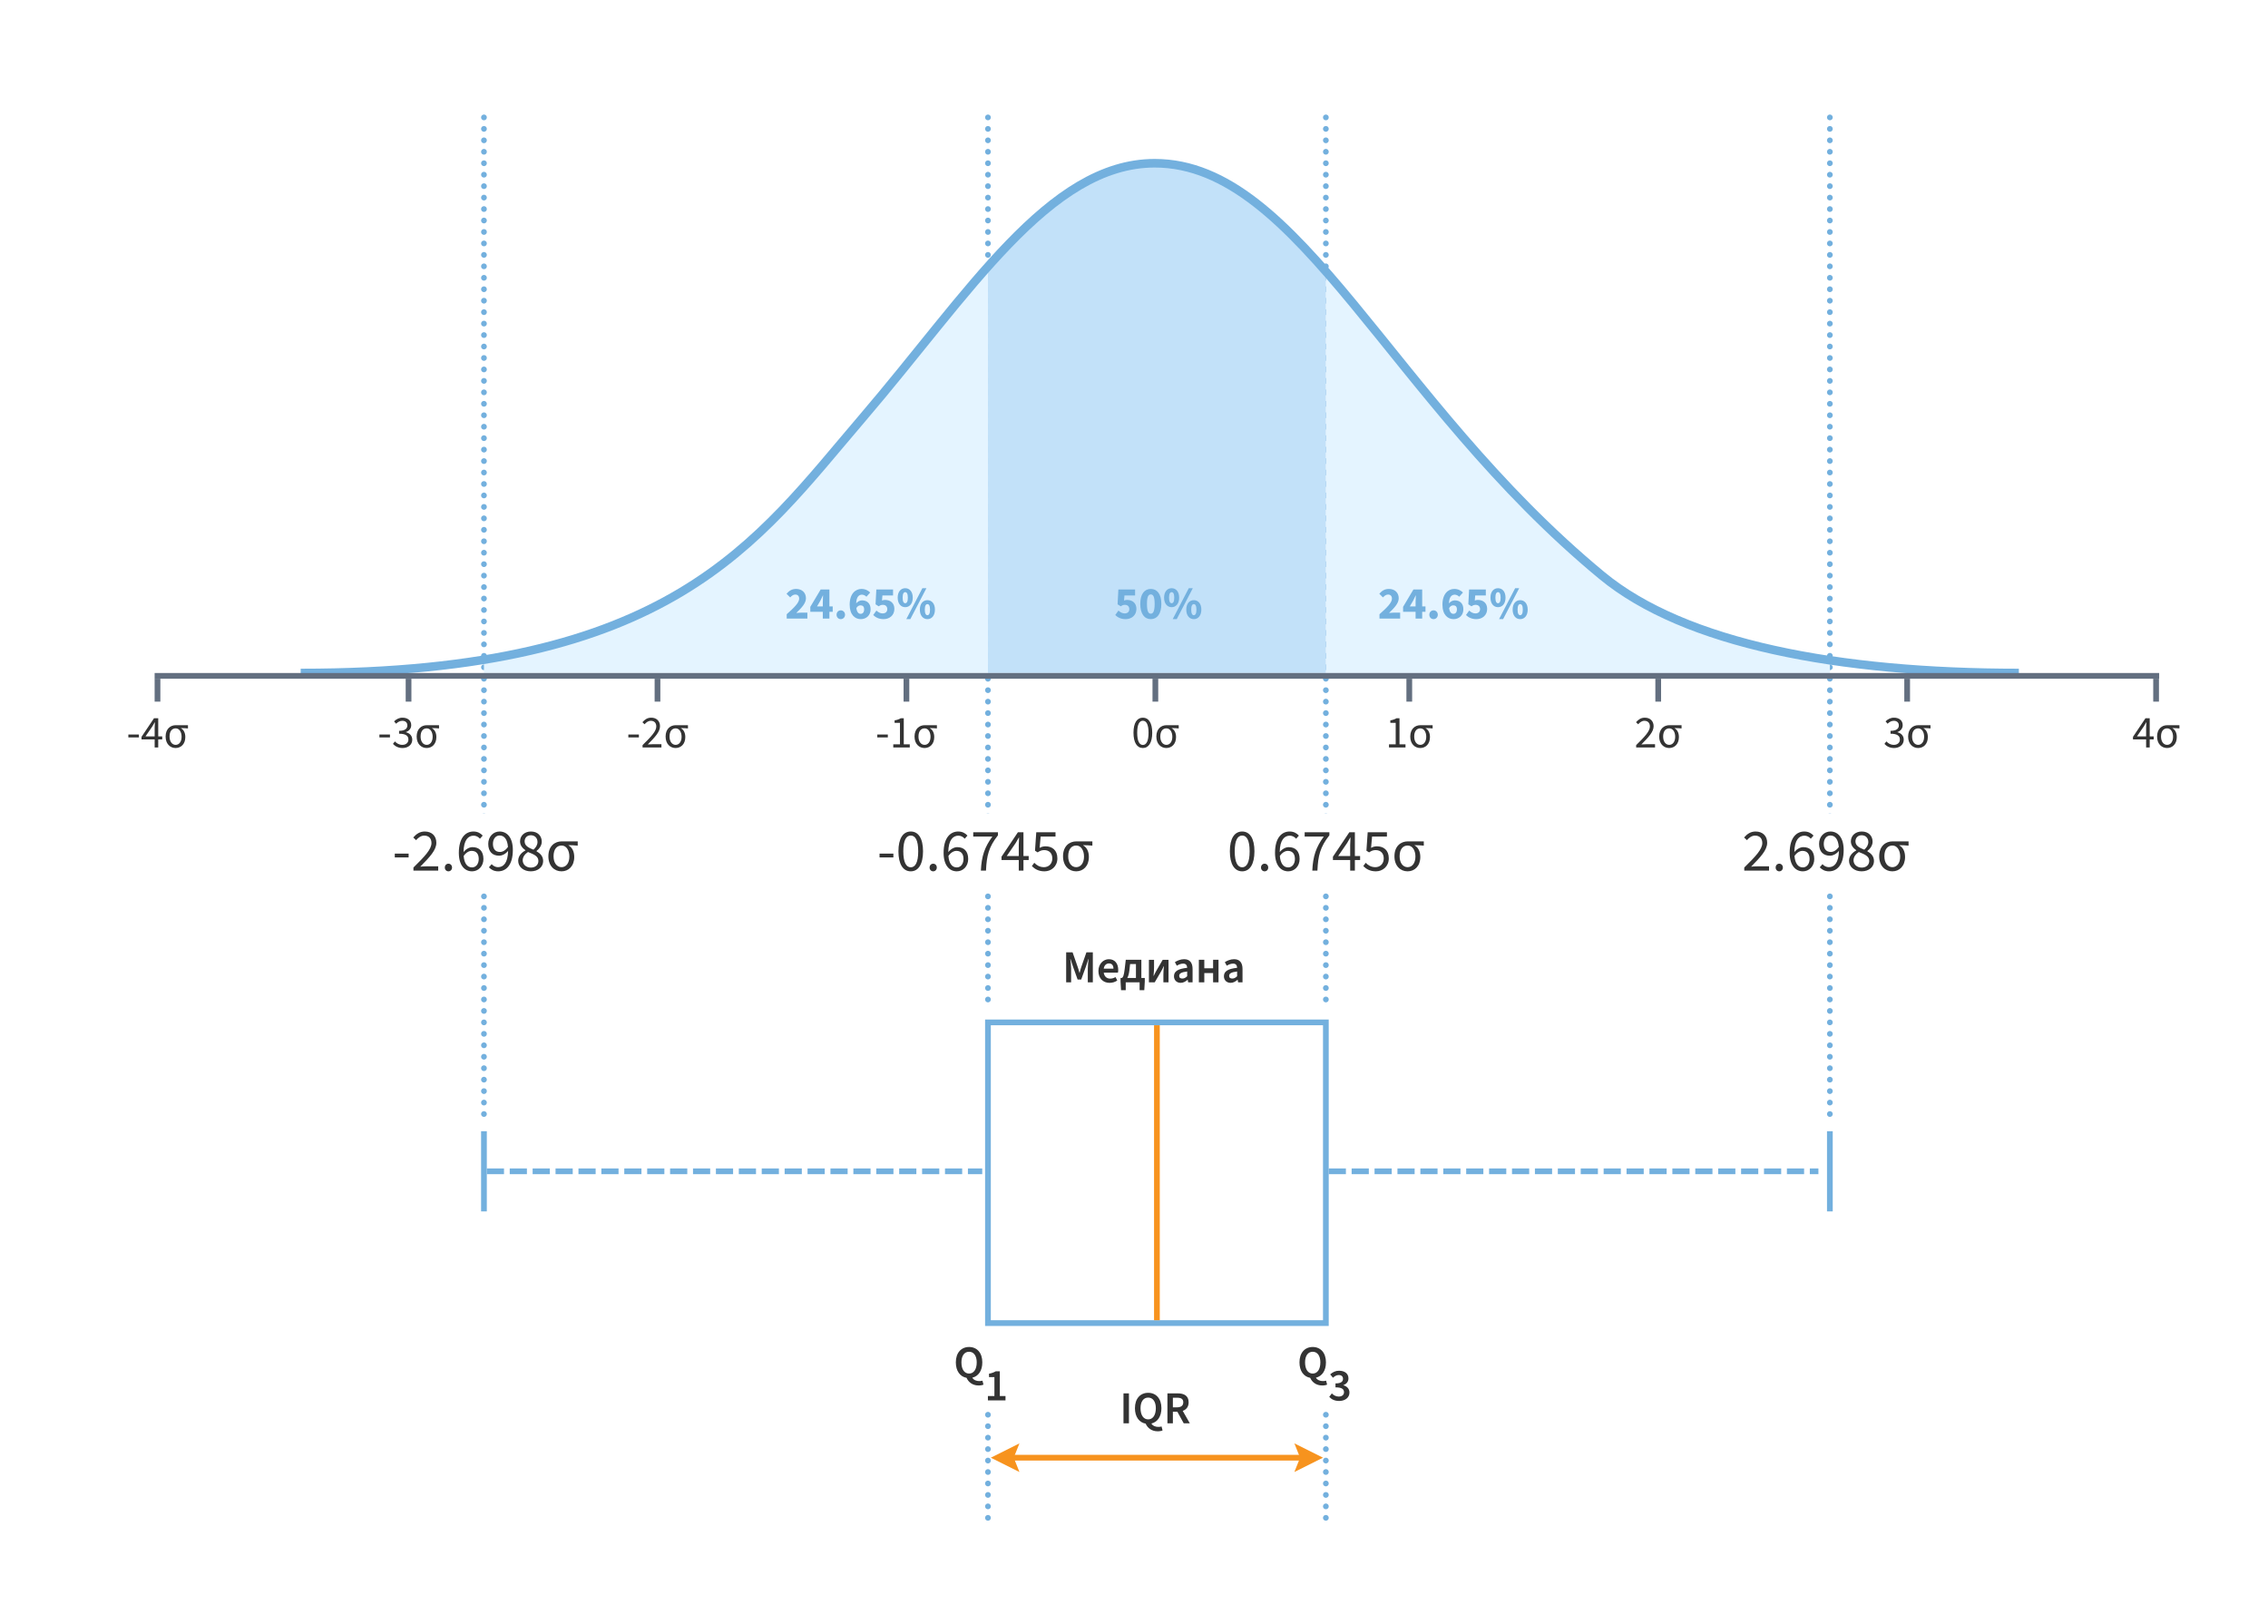 <?xml version="1.0" encoding="UTF-8"?>
<svg xmlns="http://www.w3.org/2000/svg" xmlns:xlink="http://www.w3.org/1999/xlink" width="792px" height="567px" viewBox="0 0 792 567" version="1.1">
    <title>iqr</title>
    <defs>
        <filter color-interpolation-filters="auto" id="filter-1">
            <feColorMatrix in="SourceGraphic" type="matrix" values="0 0 0 0 0.969 0 0 0 0 0.576 0 0 0 0 0.118 0 0 0 1 0"/>
        </filter>
        <filter color-interpolation-filters="auto" id="filter-2">
            <feColorMatrix in="SourceGraphic" type="matrix" values="0 0 0 0 0.969 0 0 0 0 0.576 0 0 0 0 0.118 0 0 0 1 0"/>
        </filter>
    </defs>
    <g id="iqr" stroke="none" stroke-width="1" fill="none" fill-rule="evenodd">
        <rect fill="#FFFFFF" x="0" y="0" width="792" height="567"/>
        <line x1="463" y1="41" x2="463" y2="350" id="Line-52" stroke="#73B0DE" stroke-width="2" stroke-linecap="round" stroke-dasharray="0,4"/>
        <line x1="345" y1="41" x2="345" y2="350" id="Line-52" stroke="#73B0DE" stroke-width="2" stroke-linecap="round" stroke-dasharray="0,4"/>
        <line x1="639" y1="41" x2="639" y2="391" id="Line-52" stroke="#73B0DE" stroke-width="2" stroke-linecap="round" stroke-dasharray="0,4"/>
        <line x1="169" y1="41" x2="169" y2="391" id="Line-52" stroke="#73B0DE" stroke-width="2" stroke-linecap="round" stroke-dasharray="0,4"/>
        <rect id="Rectangle" fill="#FFFFFF" x="134" y="284" width="548" height="27"/>
        <path d="M345,93 L345,235 L169,235 L169,230.38 C246.241,217.733 271.119,181.138 301.28,145.855 C317.065,127.389 331.172,108.563 345,93 Z" id="Combined-Shape" fill="#E4F4FF"/>
        <path d="M463,95 C488.959,124.718 517.301,166.814 559.587,201.856 C577.671,216.842 605.371,226.433 638.999,231.519 L639,236 L463,236 L463,95 Z" id="Combined-Shape" fill="#E4F4FF"/>
        <path d="M403.382,57 C425.204,57 443.424,72.304 462.999,94.615 L462.999,235 L345,235 L345,93.231 C363.802,72.106 382.089,57 403.382,57 Z" id="Combined-Shape" fill="#C2E1F9"/>
        <path d="M105,235 C234.705,235 263.894,189.501 301.141,146 C338.388,102.499 366.29,57 403.244,57 C454.005,57 485.276,139.806 559.449,201.005 C588.384,224.878 641.937,235 705,235" id="Stroke-4" stroke="#73B0DE" stroke-width="3"/>
        <g id="axis/x-scale" transform="translate(37, 237)">
            <g id="0">
                <path d="M11.504,20.496 L11.504,19.472 L7.824,19.472 L7.824,20.496 L11.504,20.496 Z M18.256,24 L18.256,21.184 L19.648,21.184 L19.648,20.128 L18.256,20.128 L18.256,13.792 L16.784,13.792 L12.416,20.304 L12.416,21.184 L17.008,21.184 L17.008,24 L18.256,24 Z M17.008,20.128 L13.808,20.128 L16.192,16.656 C16.48,16.144 16.768,15.696 17.024,15.216 L17.088,15.216 C17.056,15.76 17.008,16.64 17.008,17.168 L17.008,20.128 Z M24.32,24.192 C26.224,24.192 27.712,22.784 27.712,20.368 C27.712,18.912 27.152,17.824 26.192,17.296 L26.192,17.232 C27.056,17.232 27.76,17.28 28.64,17.36 L28.64,16.224 L24.384,16.224 C22.544,16.224 20.832,17.472 20.832,20.192 C20.832,22.768 22.432,24.192 24.32,24.192 Z M24.336,23.088 C23.104,23.088 22.208,21.968 22.208,20.192 C22.208,18.256 23.12,17.328 24.352,17.328 C25.68,17.328 26.416,18.704 26.416,20.256 C26.416,22 25.552,23.088 24.336,23.088 Z" id="-4σ" fill="#333333" fill-rule="nonzero"/>
                <line x1="18" y1="0" x2="18" y2="8" id="Path-7" stroke="#636F80" stroke-width="2"/>
            </g>
            <g id="1" transform="translate(87.669, 0)">
                <path d="M11.504,20.496 L11.504,19.472 L7.824,19.472 L7.824,20.496 L11.504,20.496 Z M15.92,24.192 C17.792,24.192 19.296,23.088 19.296,21.28 C19.296,19.872 18.32,18.976 17.088,18.688 L17.088,18.624 C18.192,18.208 18.928,17.424 18.928,16.192 C18.928,14.544 17.648,13.6 15.872,13.6 C14.672,13.6 13.728,14.144 12.944,14.88 L13.648,15.712 C14.256,15.12 14.976,14.688 15.824,14.688 C16.912,14.688 17.584,15.312 17.584,16.288 C17.584,17.36 16.848,18.192 14.688,18.192 L14.688,19.2 C17.12,19.2 17.952,20.016 17.952,21.232 C17.952,22.368 17.072,23.088 15.84,23.088 C14.64,23.088 13.84,22.528 13.232,21.888 L12.56,22.752 C13.248,23.504 14.288,24.192 15.92,24.192 Z M24.32,24.192 C26.224,24.192 27.712,22.784 27.712,20.368 C27.712,18.912 27.152,17.824 26.192,17.296 L26.192,17.232 C27.056,17.232 27.76,17.28 28.64,17.36 L28.64,16.224 L24.384,16.224 C22.544,16.224 20.832,17.472 20.832,20.192 C20.832,22.768 22.432,24.192 24.32,24.192 Z M24.336,23.088 C23.104,23.088 22.208,21.968 22.208,20.192 C22.208,18.256 23.12,17.328 24.352,17.328 C25.68,17.328 26.416,18.704 26.416,20.256 C26.416,22 25.552,23.088 24.336,23.088 Z" id="-3σ" fill="#333333" fill-rule="nonzero"/>
                <line x1="18" y1="0" x2="18" y2="8" id="Path-7" stroke="#636F80" stroke-width="2"/>
            </g>
            <g id="2" transform="translate(174.6, 0)">
                <path d="M11.504,20.496 L11.504,19.472 L7.824,19.472 L7.824,20.496 L11.504,20.496 Z M19.376,24 L19.376,22.864 L16.32,22.864 C15.792,22.864 15.168,22.896 14.608,22.944 C17.088,20.416 18.88,18.576 18.88,16.592 C18.88,14.8 17.696,13.6 15.808,13.6 C14.496,13.6 13.584,14.224 12.736,15.184 L13.488,15.904 C14.064,15.232 14.8,14.688 15.648,14.688 C16.944,14.688 17.584,15.504 17.584,16.672 C17.584,18.32 15.824,20.208 12.784,23.184 L12.784,24 L19.376,24 Z M24.32,24.192 C26.224,24.192 27.712,22.784 27.712,20.368 C27.712,18.912 27.152,17.824 26.192,17.296 L26.192,17.232 C27.056,17.232 27.76,17.28 28.64,17.36 L28.64,16.224 L24.384,16.224 C22.544,16.224 20.832,17.472 20.832,20.192 C20.832,22.768 22.432,24.192 24.32,24.192 Z M24.336,23.088 C23.104,23.088 22.208,21.968 22.208,20.192 C22.208,18.256 23.12,17.328 24.352,17.328 C25.68,17.328 26.416,18.704 26.416,20.256 C26.416,22 25.552,23.088 24.336,23.088 Z" id="-2σ" fill="#333333" fill-rule="nonzero"/>
                <line x1="18" y1="0" x2="18" y2="8" id="Path-7" stroke="#636F80" stroke-width="2"/>
            </g>
            <g id="3" transform="translate(261.53, 0)">
                <path d="M11.504,20.496 L11.504,19.472 L7.824,19.472 L7.824,20.496 L11.504,20.496 Z M19.168,24 L19.168,22.896 L17.072,22.896 L17.072,13.792 L16.048,13.792 C15.488,14.128 14.816,14.384 13.872,14.544 L13.872,15.408 L15.744,15.408 L15.744,22.896 L13.408,22.896 L13.408,24 L19.168,24 Z M24.32,24.192 C26.224,24.192 27.712,22.784 27.712,20.368 C27.712,18.912 27.152,17.824 26.192,17.296 L26.192,17.232 C27.056,17.232 27.76,17.28 28.64,17.36 L28.64,16.224 L24.384,16.224 C22.544,16.224 20.832,17.472 20.832,20.192 C20.832,22.768 22.432,24.192 24.32,24.192 Z M24.336,23.088 C23.104,23.088 22.208,21.968 22.208,20.192 C22.208,18.256 23.12,17.328 24.352,17.328 C25.68,17.328 26.416,18.704 26.416,20.256 C26.416,22 25.552,23.088 24.336,23.088 Z" id="-1σ" fill="#333333" fill-rule="nonzero"/>
                <line x1="18" y1="0" x2="18" y2="8" id="Path-7" stroke="#636F80" stroke-width="2"/>
            </g>
            <g id="4" transform="translate(348.46, 0)">
                <path d="M13.64,24.192 C15.672,24.192 16.904,22.288 16.904,18.864 C16.904,15.44 15.672,13.6 13.64,13.6 C11.592,13.6 10.36,15.44 10.36,18.864 C10.36,22.288 11.592,24.192 13.64,24.192 Z M13.64,23.12 C12.456,23.12 11.656,21.856 11.656,18.864 C11.656,15.872 12.456,14.672 13.64,14.672 C14.824,14.672 15.624,15.872 15.624,18.864 C15.624,21.856 14.824,23.12 13.64,23.12 Z M21.832,24.192 C23.736,24.192 25.224,22.784 25.224,20.368 C25.224,18.912 24.664,17.824 23.704,17.296 L23.704,17.232 C24.568,17.232 25.272,17.28 26.152,17.36 L26.152,16.224 L21.896,16.224 C20.056,16.224 18.344,17.472 18.344,20.192 C18.344,22.768 19.944,24.192 21.832,24.192 Z M21.848,23.088 C20.616,23.088 19.72,21.968 19.72,20.192 C19.72,18.256 20.632,17.328 21.864,17.328 C23.192,17.328 23.928,18.704 23.928,20.256 C23.928,22 23.064,23.088 21.848,23.088 Z" id="0σ" fill="#333333" fill-rule="nonzero"/>
                <line x1="18" y1="0" x2="18" y2="8" id="Path-7" stroke="#636F80" stroke-width="2"/>
            </g>
            <g id="5" transform="translate(437.129, 0)">
                <path d="M16.68,24 L16.68,22.896 L14.584,22.896 L14.584,13.792 L13.56,13.792 C13,14.128 12.328,14.384 11.384,14.544 L11.384,15.408 L13.256,15.408 L13.256,22.896 L10.92,22.896 L10.92,24 L16.68,24 Z M21.832,24.192 C23.736,24.192 25.224,22.784 25.224,20.368 C25.224,18.912 24.664,17.824 23.704,17.296 L23.704,17.232 C24.568,17.232 25.272,17.28 26.152,17.36 L26.152,16.224 L21.896,16.224 C20.056,16.224 18.344,17.472 18.344,20.192 C18.344,22.768 19.944,24.192 21.832,24.192 Z M21.848,23.088 C20.616,23.088 19.72,21.968 19.72,20.192 C19.72,18.256 20.632,17.328 21.864,17.328 C23.192,17.328 23.928,18.704 23.928,20.256 C23.928,22 23.064,23.088 21.848,23.088 Z" id="1σ" fill="#333333" fill-rule="nonzero"/>
                <line x1="18" y1="0" x2="18" y2="8" id="Path-7" stroke="#636F80" stroke-width="2"/>
            </g>
            <g id="6" transform="translate(524.06, 0)">
                <path d="M16.888,24 L16.888,22.864 L13.832,22.864 C13.304,22.864 12.68,22.896 12.12,22.944 C14.6,20.416 16.392,18.576 16.392,16.592 C16.392,14.8 15.208,13.6 13.32,13.6 C12.008,13.6 11.096,14.224 10.248,15.184 L11,15.904 C11.576,15.232 12.312,14.688 13.16,14.688 C14.456,14.688 15.096,15.504 15.096,16.672 C15.096,18.32 13.336,20.208 10.296,23.184 L10.296,24 L16.888,24 Z M21.832,24.192 C23.736,24.192 25.224,22.784 25.224,20.368 C25.224,18.912 24.664,17.824 23.704,17.296 L23.704,17.232 C24.568,17.232 25.272,17.28 26.152,17.36 L26.152,16.224 L21.896,16.224 C20.056,16.224 18.344,17.472 18.344,20.192 C18.344,22.768 19.944,24.192 21.832,24.192 Z M21.848,23.088 C20.616,23.088 19.72,21.968 19.72,20.192 C19.72,18.256 20.632,17.328 21.864,17.328 C23.192,17.328 23.928,18.704 23.928,20.256 C23.928,22 23.064,23.088 21.848,23.088 Z" id="2σ" fill="#333333" fill-rule="nonzero"/>
                <line x1="18" y1="0" x2="18" y2="8" id="Path-7" stroke="#636F80" stroke-width="2"/>
            </g>
            <g id="7" transform="translate(610.99, 0)">
                <path d="M13.432,24.192 C15.304,24.192 16.808,23.088 16.808,21.28 C16.808,19.872 15.832,18.976 14.6,18.688 L14.6,18.624 C15.704,18.208 16.44,17.424 16.44,16.192 C16.44,14.544 15.16,13.6 13.384,13.6 C12.184,13.6 11.24,14.144 10.456,14.88 L11.16,15.712 C11.768,15.12 12.488,14.688 13.336,14.688 C14.424,14.688 15.096,15.312 15.096,16.288 C15.096,17.36 14.36,18.192 12.2,18.192 L12.2,19.2 C14.632,19.2 15.464,20.016 15.464,21.232 C15.464,22.368 14.584,23.088 13.352,23.088 C12.152,23.088 11.352,22.528 10.744,21.888 L10.072,22.752 C10.76,23.504 11.8,24.192 13.432,24.192 Z M21.832,24.192 C23.736,24.192 25.224,22.784 25.224,20.368 C25.224,18.912 24.664,17.824 23.704,17.296 L23.704,17.232 C24.568,17.232 25.272,17.28 26.152,17.36 L26.152,16.224 L21.896,16.224 C20.056,16.224 18.344,17.472 18.344,20.192 C18.344,22.768 19.944,24.192 21.832,24.192 Z M21.848,23.088 C20.616,23.088 19.72,21.968 19.72,20.192 C19.72,18.256 20.632,17.328 21.864,17.328 C23.192,17.328 23.928,18.704 23.928,20.256 C23.928,22 23.064,23.088 21.848,23.088 Z" id="3σ" fill="#333333" fill-rule="nonzero"/>
                <line x1="18" y1="0" x2="18" y2="8" id="Path-7" stroke="#636F80" stroke-width="2"/>
            </g>
            <g id="8" transform="translate(697.921, 0)">
                <path d="M15.768,24 L15.768,21.184 L17.16,21.184 L17.16,20.128 L15.768,20.128 L15.768,13.792 L14.296,13.792 L9.928,20.304 L9.928,21.184 L14.52,21.184 L14.52,24 L15.768,24 Z M14.52,20.128 L11.32,20.128 L13.704,16.656 C13.992,16.144 14.28,15.696 14.536,15.216 L14.6,15.216 C14.568,15.76 14.52,16.64 14.52,17.168 L14.52,20.128 Z M21.832,24.192 C23.736,24.192 25.224,22.784 25.224,20.368 C25.224,18.912 24.664,17.824 23.704,17.296 L23.704,17.232 C24.568,17.232 25.272,17.28 26.152,17.36 L26.152,16.224 L21.896,16.224 C20.056,16.224 18.344,17.472 18.344,20.192 C18.344,22.768 19.944,24.192 21.832,24.192 Z M21.848,23.088 C20.616,23.088 19.72,21.968 19.72,20.192 C19.72,18.256 20.632,17.328 21.864,17.328 C23.192,17.328 23.928,18.704 23.928,20.256 C23.928,22 23.064,23.088 21.848,23.088 Z" id="4σ" fill="#333333" fill-rule="nonzero"/>
                <line x1="18" y1="0" x2="18" y2="8" id="Path-7" stroke="#636F80" stroke-width="2"/>
            </g>
        </g>
        <g id="Group" transform="translate(168, 357)" stroke-width="2">
            <rect id="Rectangle" stroke="#73B0DE" fill="#FFFFFF" x="177" y="0" width="118" height="105"/>
            <line x1="297" y1="52" x2="466" y2="52" id="Line-55" stroke="#73B0DE" stroke-linecap="square" stroke-dasharray="4,4"/>
            <line x1="3" y1="52" x2="174" y2="52" id="Line-55" stroke="#73B0DE" stroke-linecap="square" stroke-dasharray="4,4"/>
            <line x1="236" y1="2" x2="236" y2="103" id="Line-54" stroke="#F7931E" stroke-linecap="square"/>
            <line x1="471" y1="65" x2="471" y2="39" id="Line-56" stroke="#73B0DE" stroke-linecap="square"/>
            <line x1="1" y1="65" x2="1" y2="39" id="Line-56" stroke="#73B0DE" stroke-linecap="square"/>
        </g>
        <path d="M393.084,216.192 C395.084,216.192 396.844,214.896 396.844,212.624 C396.844,210.48 395.356,209.488 393.596,209.488 C393.212,209.488 392.892,209.536 392.524,209.696 L392.668,207.92 L396.38,207.92 L396.38,205.84 L390.54,205.84 L390.268,211.008 L391.356,211.712 C391.964,211.328 392.252,211.2 392.828,211.2 C393.724,211.2 394.364,211.728 394.364,212.688 C394.364,213.68 393.724,214.192 392.716,214.192 C391.884,214.192 391.18,213.76 390.572,213.2 L389.452,214.752 C390.268,215.568 391.42,216.192 393.084,216.192 Z M401.868,216.192 C404.076,216.192 405.548,214.336 405.548,210.88 C405.548,207.424 404.076,205.648 401.868,205.648 C399.66,205.648 398.188,207.408 398.188,210.88 C398.188,214.336 399.66,216.192 401.868,216.192 Z M401.868,214.288 C401.116,214.288 400.524,213.616 400.524,210.88 C400.524,208.128 401.116,207.568 401.868,207.568 C402.604,207.568 403.212,208.128 403.212,210.88 C403.212,213.616 402.604,214.288 401.868,214.288 Z M409.148,212.016 C410.668,212.016 411.772,210.768 411.772,208.688 C411.772,206.608 410.668,205.392 409.148,205.392 C407.628,205.392 406.508,206.608 406.508,208.688 C406.508,210.768 407.628,212.016 409.148,212.016 Z M410.924,216.192 L416.54,205.392 L415.132,205.392 L409.516,216.192 L410.924,216.192 Z M409.148,210.64 C408.652,210.64 408.236,210.144 408.236,208.688 C408.236,207.232 408.652,206.768 409.148,206.768 C409.644,206.768 410.06,207.232 410.06,208.688 C410.06,210.144 409.644,210.64 409.148,210.64 Z M416.892,216.192 C418.412,216.192 419.516,214.944 419.516,212.864 C419.516,210.784 418.412,209.568 416.892,209.568 C415.372,209.568 414.252,210.784 414.252,212.864 C414.252,214.944 415.372,216.192 416.892,216.192 Z M416.892,214.816 C416.396,214.816 415.98,214.32 415.98,212.864 C415.98,211.408 416.396,210.944 416.892,210.944 C417.388,210.944 417.804,211.408 417.804,212.864 C417.804,214.32 417.388,214.816 416.892,214.816 Z" id="50%" fill="#73B0DE" fill-rule="nonzero"/>
        <path d="M281.94,216 L281.94,213.92 L279.764,213.92 C279.3,213.92 278.596,213.984 278.068,214.032 C279.78,212.368 281.444,210.72 281.444,208.896 C281.444,206.944 280.052,205.648 278.036,205.648 C276.596,205.648 275.652,206.208 274.66,207.328 L275.94,208.608 C276.436,208.08 276.996,207.6 277.7,207.6 C278.548,207.6 279.076,208.096 279.076,209.056 C279.076,210.464 277.22,212.272 274.724,214.48 L274.724,216 L281.94,216 Z M289.636,216 L289.636,213.632 L290.788,213.632 L290.788,211.744 L289.636,211.744 L289.636,205.84 L286.58,205.84 L282.964,211.904 L282.964,213.632 L287.332,213.632 L287.332,216 L289.636,216 Z M287.332,211.744 L285.316,211.744 L286.516,209.68 C286.804,209.088 287.092,208.512 287.348,207.92 L287.412,207.92 C287.38,208.592 287.332,209.584 287.332,210.24 L287.332,211.744 Z M293.604,216.192 C294.452,216.192 295.092,215.52 295.092,214.656 C295.092,213.792 294.452,213.12 293.604,213.12 C292.756,213.12 292.132,213.792 292.132,214.656 C292.132,215.52 292.756,216.192 293.604,216.192 Z M300.596,216.192 C302.452,216.192 304.02,214.912 304.02,212.768 C304.02,210.608 302.708,209.632 300.98,209.632 C300.372,209.632 299.508,210.016 298.98,210.688 C299.076,208.416 299.924,207.648 301.012,207.648 C301.588,207.648 302.228,208 302.564,208.368 L303.876,206.896 C303.22,206.24 302.212,205.648 300.836,205.648 C298.692,205.648 296.708,207.376 296.708,211.136 C296.708,214.736 298.628,216.192 300.596,216.192 Z M300.532,214.336 C299.892,214.336 299.252,213.888 299.044,212.336 C299.412,211.664 299.972,211.376 300.484,211.376 C301.204,211.376 301.764,211.728 301.764,212.768 C301.764,213.888 301.188,214.336 300.532,214.336 Z M308.564,216.192 C310.564,216.192 312.324,214.896 312.324,212.624 C312.324,210.48 310.836,209.488 309.076,209.488 C308.692,209.488 308.372,209.536 308.004,209.696 L308.148,207.92 L311.86,207.92 L311.86,205.84 L306.02,205.84 L305.748,211.008 L306.836,211.712 C307.444,211.328 307.732,211.2 308.308,211.2 C309.204,211.2 309.844,211.728 309.844,212.688 C309.844,213.68 309.204,214.192 308.196,214.192 C307.364,214.192 306.66,213.76 306.052,213.2 L304.932,214.752 C305.748,215.568 306.9,216.192 308.564,216.192 Z M316.116,212.016 C317.636,212.016 318.74,210.768 318.74,208.688 C318.74,206.608 317.636,205.392 316.116,205.392 C314.596,205.392 313.476,206.608 313.476,208.688 C313.476,210.768 314.596,212.016 316.116,212.016 Z M317.892,216.192 L323.508,205.392 L322.1,205.392 L316.484,216.192 L317.892,216.192 Z M316.116,210.64 C315.62,210.64 315.204,210.144 315.204,208.688 C315.204,207.232 315.62,206.768 316.116,206.768 C316.612,206.768 317.028,207.232 317.028,208.688 C317.028,210.144 316.612,210.64 316.116,210.64 Z M323.86,216.192 C325.38,216.192 326.484,214.944 326.484,212.864 C326.484,210.784 325.38,209.568 323.86,209.568 C322.34,209.568 321.22,210.784 321.22,212.864 C321.22,214.944 322.34,216.192 323.86,216.192 Z M323.86,214.816 C323.364,214.816 322.948,214.32 322.948,212.864 C322.948,211.408 323.364,210.944 323.86,210.944 C324.356,210.944 324.772,211.408 324.772,212.864 C324.772,214.32 324.356,214.816 323.86,214.816 Z" id="24.65%" fill="#73B0DE" fill-rule="nonzero"/>
        <path d="M488.94,216 L488.94,213.92 L486.764,213.92 C486.3,213.92 485.596,213.984 485.068,214.032 C486.78,212.368 488.444,210.72 488.444,208.896 C488.444,206.944 487.052,205.648 485.036,205.648 C483.596,205.648 482.652,206.208 481.66,207.328 L482.94,208.608 C483.436,208.08 483.996,207.6 484.7,207.6 C485.548,207.6 486.076,208.096 486.076,209.056 C486.076,210.464 484.22,212.272 481.724,214.48 L481.724,216 L488.94,216 Z M496.636,216 L496.636,213.632 L497.788,213.632 L497.788,211.744 L496.636,211.744 L496.636,205.84 L493.58,205.84 L489.964,211.904 L489.964,213.632 L494.332,213.632 L494.332,216 L496.636,216 Z M494.332,211.744 L492.316,211.744 L493.516,209.68 C493.804,209.088 494.092,208.512 494.348,207.92 L494.412,207.92 C494.38,208.592 494.332,209.584 494.332,210.24 L494.332,211.744 Z M500.604,216.192 C501.452,216.192 502.092,215.52 502.092,214.656 C502.092,213.792 501.452,213.12 500.604,213.12 C499.756,213.12 499.132,213.792 499.132,214.656 C499.132,215.52 499.756,216.192 500.604,216.192 Z M507.596,216.192 C509.452,216.192 511.02,214.912 511.02,212.768 C511.02,210.608 509.708,209.632 507.98,209.632 C507.372,209.632 506.508,210.016 505.98,210.688 C506.076,208.416 506.924,207.648 508.012,207.648 C508.588,207.648 509.228,208 509.564,208.368 L510.876,206.896 C510.22,206.24 509.212,205.648 507.836,205.648 C505.692,205.648 503.708,207.376 503.708,211.136 C503.708,214.736 505.628,216.192 507.596,216.192 Z M507.532,214.336 C506.892,214.336 506.252,213.888 506.044,212.336 C506.412,211.664 506.972,211.376 507.484,211.376 C508.204,211.376 508.764,211.728 508.764,212.768 C508.764,213.888 508.188,214.336 507.532,214.336 Z M515.564,216.192 C517.564,216.192 519.324,214.896 519.324,212.624 C519.324,210.48 517.836,209.488 516.076,209.488 C515.692,209.488 515.372,209.536 515.004,209.696 L515.148,207.92 L518.86,207.92 L518.86,205.84 L513.02,205.84 L512.748,211.008 L513.836,211.712 C514.444,211.328 514.732,211.2 515.308,211.2 C516.204,211.2 516.844,211.728 516.844,212.688 C516.844,213.68 516.204,214.192 515.196,214.192 C514.364,214.192 513.66,213.76 513.052,213.2 L511.932,214.752 C512.748,215.568 513.9,216.192 515.564,216.192 Z M523.116,212.016 C524.636,212.016 525.74,210.768 525.74,208.688 C525.74,206.608 524.636,205.392 523.116,205.392 C521.596,205.392 520.476,206.608 520.476,208.688 C520.476,210.768 521.596,212.016 523.116,212.016 Z M524.892,216.192 L530.508,205.392 L529.1,205.392 L523.484,216.192 L524.892,216.192 Z M523.116,210.64 C522.62,210.64 522.204,210.144 522.204,208.688 C522.204,207.232 522.62,206.768 523.116,206.768 C523.612,206.768 524.028,207.232 524.028,208.688 C524.028,210.144 523.612,210.64 523.116,210.64 Z M530.86,216.192 C532.38,216.192 533.484,214.944 533.484,212.864 C533.484,210.784 532.38,209.568 530.86,209.568 C529.34,209.568 528.22,210.784 528.22,212.864 C528.22,214.944 529.34,216.192 530.86,216.192 Z M530.86,214.816 C530.364,214.816 529.948,214.32 529.948,212.864 C529.948,211.408 530.364,210.944 530.86,210.944 C531.356,210.944 531.772,211.408 531.772,212.864 C531.772,214.32 531.356,214.816 530.86,214.816 Z" id="24.65%" fill="#73B0DE" fill-rule="nonzero"/>
        <path d="M374.04,343 L374.04,338.232 C374.04,337.24 373.88,335.8 373.752,334.84 L373.816,334.84 L374.648,337.368 L376.312,342.04 L377.56,342.04 L379.256,337.368 L380.088,334.84 L380.152,334.84 C380.024,335.8 379.864,337.24 379.864,338.232 L379.864,343 L381.624,343 L381.624,332.536 L379.384,332.536 L377.592,337.656 C377.368,338.328 377.208,338.936 377.016,339.704 L376.952,339.704 C376.76,338.936 376.568,338.328 376.344,337.656 L374.552,332.536 L372.312,332.536 L372.312,343 L374.04,343 Z M387.448,343.192 C388.472,343.192 389.432,342.904 390.168,342.36 L389.528,341.176 C388.984,341.528 388.376,341.72 387.704,341.72 C386.456,341.72 385.624,340.952 385.432,339.64 L390.392,339.64 C390.456,339.352 390.488,339.064 390.488,338.68 C390.488,336.472 389.336,334.936 387.208,334.936 C385.368,334.936 383.576,336.504 383.576,339.064 C383.576,341.688 385.272,343.192 387.448,343.192 Z M388.824,338.232 L385.432,338.232 C385.592,337.048 386.36,336.408 387.256,336.408 C388.28,336.408 388.824,337.08 388.824,338.232 Z M393.112,345.752 L393.112,343 L397.96,343 L397.96,345.752 L399.592,345.752 L399.768,342.728 L399.768,341.496 L398.568,341.496 L398.568,335.128 L393.128,335.128 L392.744,338.408 C392.456,340.776 392.152,341.288 391.752,341.496 L391.304,341.496 L391.304,342.728 L391.48,345.752 L393.112,345.752 Z M396.68,341.496 L393.656,341.496 C393.992,340.904 394.248,340.04 394.392,338.824 L394.632,336.632 L396.68,336.632 L396.68,341.496 Z M403.24,343 L405.448,339.224 C405.736,338.744 406.088,338.04 406.376,337.384 L406.44,337.384 C406.312,338.552 406.264,339.48 406.264,340.296 L406.264,343 L408.056,343 L408.056,335.144 L406.024,335.144 L403.816,338.936 C403.528,339.416 403.176,340.152 402.888,340.76 L402.824,340.76 C402.92,339.608 403,338.68 403,337.848 L403,335.144 L401.208,335.144 L401.208,343 L403.24,343 Z M412.296,343.192 C413.224,343.192 413.992,342.744 414.696,342.136 L414.76,342.136 L414.92,343 L416.456,343 L416.456,338.344 C416.456,336.152 415.464,334.936 413.512,334.936 C412.264,334.936 411.144,335.416 410.28,335.96 L410.952,337.208 C411.656,336.792 412.392,336.472 413.16,336.472 C414.216,336.472 414.536,337.144 414.568,337.944 C411.336,338.296 409.96,339.16 409.96,340.888 C409.96,342.264 410.92,343.192 412.296,343.192 Z M412.872,341.688 C412.232,341.688 411.784,341.432 411.784,340.76 C411.784,339.96 412.424,339.48 414.568,339.224 L414.568,340.888 C413.992,341.432 413.512,341.688 412.872,341.688 Z M420.552,343 L420.552,339.784 L423.624,339.784 L423.624,343 L425.512,343 L425.512,335.128 L423.624,335.128 L423.624,338.12 L420.552,338.12 L420.552,335.128 L418.648,335.128 L418.648,343 L420.552,343 Z M429.736,343.192 C430.664,343.192 431.432,342.744 432.136,342.136 L432.2,342.136 L432.36,343 L433.896,343 L433.896,338.344 C433.896,336.152 432.904,334.936 430.952,334.936 C429.704,334.936 428.584,335.416 427.72,335.96 L428.392,337.208 C429.096,336.792 429.832,336.472 430.6,336.472 C431.656,336.472 431.976,337.144 432.008,337.944 C428.776,338.296 427.4,339.16 427.4,340.888 C427.4,342.264 428.36,343.192 429.736,343.192 Z M430.312,341.688 C429.672,341.688 429.224,341.432 429.224,340.76 C429.224,339.96 429.864,339.48 432.008,339.224 L432.008,340.888 C431.432,341.432 430.952,341.688 430.312,341.688 Z" id="Медиана" fill="#333333" fill-rule="nonzero"/>
        <path d="M394.232,497 L394.232,486.536 L392.328,486.536 L392.328,497 L394.232,497 Z M404.28,499.784 C405.016,499.784 405.624,499.656 405.976,499.48 L405.624,498.104 C405.336,498.184 404.952,498.248 404.488,498.248 C403.512,498.248 402.568,497.896 402.072,497.064 C404.2,496.568 405.576,494.616 405.576,491.72 C405.576,488.344 403.688,486.344 400.952,486.344 C398.216,486.344 396.328,488.344 396.328,491.72 C396.328,494.728 397.816,496.712 400.072,497.112 C400.744,498.664 402.2,499.784 404.28,499.784 Z M400.952,495.624 C399.32,495.624 398.28,494.152 398.28,491.72 C398.28,489.4 399.32,488.008 400.952,488.008 C402.568,488.008 403.624,489.4 403.624,491.72 C403.624,494.152 402.568,495.624 400.952,495.624 Z M409.576,497 L409.576,492.936 L411.128,492.936 L413.368,497 L415.496,497 L413.016,492.648 C414.264,492.216 415.08,491.24 415.08,489.656 C415.08,487.304 413.4,486.536 411.208,486.536 L407.672,486.536 L407.672,497 L409.576,497 Z M411.016,491.416 L409.576,491.416 L409.576,488.056 L411.016,488.056 C412.44,488.056 413.208,488.472 413.208,489.656 C413.208,490.824 412.44,491.416 411.016,491.416 Z" id="IQR" fill="#333333" fill-rule="nonzero"/>
        <path d="M341.736,483.784 C342.472,483.784 343.08,483.656 343.432,483.48 L343.08,482.104 C342.792,482.184 342.408,482.248 341.944,482.248 C340.968,482.248 340.024,481.896 339.528,481.064 C341.656,480.568 343.032,478.616 343.032,475.72 C343.032,472.344 341.144,470.344 338.408,470.344 C335.672,470.344 333.784,472.344 333.784,475.72 C333.784,478.728 335.272,480.712 337.528,481.112 C338.2,482.664 339.656,483.784 341.736,483.784 Z M338.408,479.624 C336.776,479.624 335.736,478.152 335.736,475.72 C335.736,473.4 336.776,472.008 338.408,472.008 C340.024,472.008 341.08,473.4 341.08,475.72 C341.08,478.152 340.024,479.624 338.408,479.624 Z M351.128,489 L351.128,487.464 L349.144,487.464 L349.144,478.824 L347.736,478.824 C347.08,479.208 346.392,479.48 345.368,479.672 L345.368,480.856 L347.256,480.856 L347.256,487.464 L344.984,487.464 L344.984,489 L351.128,489 Z" id="Q1" fill="#333333" fill-rule="nonzero"/>
        <path d="M461.736,483.784 C462.472,483.784 463.08,483.656 463.432,483.48 L463.08,482.104 C462.792,482.184 462.408,482.248 461.944,482.248 C460.968,482.248 460.024,481.896 459.528,481.064 C461.656,480.568 463.032,478.616 463.032,475.72 C463.032,472.344 461.144,470.344 458.408,470.344 C455.672,470.344 453.784,472.344 453.784,475.72 C453.784,478.728 455.272,480.712 457.528,481.112 C458.2,482.664 459.656,483.784 461.736,483.784 Z M458.408,479.624 C456.776,479.624 455.736,478.152 455.736,475.72 C455.736,473.4 456.776,472.008 458.408,472.008 C460.024,472.008 461.08,473.4 461.08,475.72 C461.08,478.152 460.024,479.624 458.408,479.624 Z M467.64,489.192 C469.608,489.192 471.24,488.104 471.24,486.248 C471.24,484.904 470.328,484.04 469.128,483.72 L469.128,483.656 C470.232,483.224 470.888,482.456 470.888,481.32 C470.888,479.608 469.544,478.632 467.592,478.632 C466.36,478.632 465.384,479.144 464.504,479.912 L465.48,481.08 C466.104,480.504 466.728,480.136 467.512,480.136 C468.44,480.136 468.984,480.632 468.984,481.464 C468.984,482.392 468.344,483.064 466.36,483.064 L466.36,484.44 C468.664,484.44 469.336,485.112 469.336,486.152 C469.336,487.096 468.568,487.656 467.48,487.656 C466.472,487.656 465.688,487.16 465.08,486.552 L464.184,487.752 C464.904,488.568 465.992,489.192 467.64,489.192 Z" id="Q3" fill="#333333" fill-rule="nonzero"/>
        <g id="Arrow/Orange-Circle/Horizontal" transform="translate(346, 504)">
            <g id="Start-point-Copy" transform="translate(106, 0)" filter="url(#filter-1)">
                <g>
                    <path d="M10,4.999 C10,4.999 -8.8817842e-16,10 -8.8817842e-16,10 L1.999,4.999 L-8.8817842e-16,0 C-8.8817842e-16,0 10,4.999 10,4.999 Z" id="Path" fill="#F7931E" fill-rule="nonzero"/>
                </g>
            </g>
            <g id="Start-point-Copy-2" filter="url(#filter-2)">
                <g transform="translate(5, 5) rotate(-180) translate(-5, -5) ">
                    <path d="M10,4.999 C10,4.999 -8.8817842e-16,10 -8.8817842e-16,10 L1.999,4.999 L-8.8817842e-16,0 C-8.8817842e-16,0 10,4.999 10,4.999 Z" id="Path" fill="#F7931E" fill-rule="nonzero"/>
                </g>
            </g>
            <line x1="5" y1="5" x2="111" y2="5" id="Path-2-Copy" stroke="#F7931E" stroke-width="2"/>
        </g>
        <path d="M142.694,299.401 L142.694,298.057 L137.863,298.057 L137.863,299.401 L142.694,299.401 Z M153.025,304 L153.025,302.509 L149.014,302.509 C148.321,302.509 147.502,302.551 146.768,302.614 C150.023,299.296 152.375,296.881 152.375,294.277 C152.375,291.925 150.821,290.35 148.343,290.35 C146.62,290.35 145.423,291.169 144.31,292.429 L145.298,293.374 C146.054,292.492 147.019,291.778 148.132,291.778 C149.833,291.778 150.673,292.849 150.673,294.382 C150.673,296.545 148.363,299.023 144.374,302.929 L144.374,304 L153.025,304 Z M156.595,304.252 C157.288,304.252 157.856,303.706 157.856,302.929 C157.856,302.131 157.288,301.585 156.595,301.585 C155.903,301.585 155.335,302.131 155.335,302.929 C155.335,303.706 155.903,304.252 156.595,304.252 Z M164.849,304.252 C167.012,304.252 168.817,302.509 168.817,299.947 C168.817,297.196 167.327,295.81 164.995,295.81 C163.904,295.81 162.707,296.482 161.867,297.532 C161.929,293.269 163.525,291.799 165.394,291.799 C166.234,291.799 167.075,292.219 167.6,292.87 L168.565,291.778 C167.831,290.959 166.78,290.35 165.332,290.35 C162.665,290.35 160.228,292.429 160.228,297.805 C160.228,302.11 162.224,304.252 164.849,304.252 Z M164.849,302.887 C163.168,302.887 162.139,301.501 161.909,298.897 C162.749,297.637 163.84,297.112 164.702,297.112 C166.361,297.112 167.179,298.204 167.179,299.947 C167.179,301.711 166.172,302.887 164.849,302.887 Z M173.963,304.252 C176.65,304.252 179.087,302.173 179.087,296.797 C179.087,292.492 177.091,290.35 174.446,290.35 C172.304,290.35 170.498,292.093 170.498,294.655 C170.498,297.406 171.988,298.792 174.298,298.792 C175.391,298.792 176.588,298.162 177.428,297.112 C177.344,301.354 175.79,302.803 173.899,302.803 C173.06,302.803 172.24,302.383 171.695,301.753 L170.728,302.845 C171.464,303.643 172.535,304.252 173.963,304.252 Z M174.593,297.49 C172.954,297.49 172.136,296.398 172.136,294.655 C172.136,292.891 173.143,291.736 174.446,291.736 C176.147,291.736 177.175,293.122 177.386,295.726 C176.546,296.965 175.475,297.49 174.593,297.49 Z M185.345,304.252 C187.948,304.252 189.671,302.677 189.671,300.682 C189.671,298.876 188.536,297.931 187.339,297.238 L187.339,297.154 C188.179,296.524 189.188,295.327 189.188,293.92 C189.188,291.841 187.738,290.35 185.407,290.35 C183.244,290.35 181.607,291.736 181.607,293.794 C181.607,295.201 182.488,296.188 183.476,296.881 L183.476,296.965 C182.215,297.637 180.956,298.834 180.956,300.577 C180.956,302.698 182.825,304.252 185.345,304.252 Z M186.29,296.692 C184.673,296.062 183.202,295.39 183.202,293.794 C183.202,292.492 184.126,291.652 185.365,291.652 C186.835,291.652 187.696,292.702 187.696,294.004 C187.696,294.991 187.192,295.894 186.29,296.692 Z M185.387,302.95 C183.749,302.95 182.53,301.879 182.53,300.409 C182.53,299.191 183.328,298.204 184.379,297.511 C186.31,298.288 188.012,298.897 188.012,300.619 C188.012,302.005 186.94,302.95 185.387,302.95 Z M196.076,304.252 C198.575,304.252 200.528,302.404 200.528,299.233 C200.528,297.322 199.792,295.894 198.532,295.201 L198.532,295.117 C199.667,295.117 200.59,295.18 201.745,295.285 L201.745,293.794 L196.16,293.794 C193.744,293.794 191.498,295.432 191.498,299.002 C191.498,302.383 193.597,304.252 196.076,304.252 Z M196.096,302.803 C194.48,302.803 193.304,301.333 193.304,299.002 C193.304,296.461 194.5,295.243 196.118,295.243 C197.861,295.243 198.827,297.049 198.827,299.086 C198.827,301.375 197.692,302.803 196.096,302.803 Z" id="-2.698σ" fill="#333333" fill-rule="nonzero"/>
        <path d="M617.76,304 L617.76,302.509 L613.749,302.509 C613.056,302.509 612.237,302.551 611.502,302.614 C614.757,299.296 617.109,296.881 617.109,294.277 C617.109,291.925 615.555,290.35 613.077,290.35 C611.355,290.35 610.158,291.169 609.045,292.429 L610.032,293.374 C610.788,292.492 611.754,291.778 612.867,291.778 C614.568,291.778 615.408,292.849 615.408,294.382 C615.408,296.545 613.098,299.023 609.108,302.929 L609.108,304 L617.76,304 Z M621.33,304.252 C622.023,304.252 622.59,303.706 622.59,302.929 C622.59,302.131 622.023,301.585 621.33,301.585 C620.637,301.585 620.07,302.131 620.07,302.929 C620.07,303.706 620.637,304.252 621.33,304.252 Z M629.583,304.252 C631.746,304.252 633.552,302.509 633.552,299.947 C633.552,297.196 632.061,295.81 629.73,295.81 C628.638,295.81 627.441,296.482 626.601,297.532 C626.664,293.269 628.26,291.799 630.129,291.799 C630.969,291.799 631.809,292.219 632.334,292.87 L633.3,291.778 C632.565,290.959 631.515,290.35 630.066,290.35 C627.399,290.35 624.963,292.429 624.963,297.805 C624.963,302.11 626.958,304.252 629.583,304.252 Z M629.583,302.887 C627.903,302.887 626.874,301.501 626.643,298.897 C627.483,297.637 628.575,297.112 629.436,297.112 C631.095,297.112 631.914,298.204 631.914,299.947 C631.914,301.711 630.906,302.887 629.583,302.887 Z M638.697,304.252 C641.385,304.252 643.821,302.173 643.821,296.797 C643.821,292.492 641.826,290.35 639.18,290.35 C637.038,290.35 635.232,292.093 635.232,294.655 C635.232,297.406 636.723,298.792 639.033,298.792 C640.125,298.792 641.322,298.162 642.162,297.112 C642.078,301.354 640.524,302.803 638.634,302.803 C637.794,302.803 636.975,302.383 636.429,301.753 L635.463,302.845 C636.198,303.643 637.269,304.252 638.697,304.252 Z M639.327,297.49 C637.689,297.49 636.87,296.398 636.87,294.655 C636.87,292.891 637.878,291.736 639.18,291.736 C640.881,291.736 641.91,293.122 642.12,295.726 C641.28,296.965 640.209,297.49 639.327,297.49 Z M650.079,304.252 C652.683,304.252 654.405,302.677 654.405,300.682 C654.405,298.876 653.271,297.931 652.074,297.238 L652.074,297.154 C652.914,296.524 653.922,295.327 653.922,293.92 C653.922,291.841 652.473,290.35 650.142,290.35 C647.979,290.35 646.341,291.736 646.341,293.794 C646.341,295.201 647.223,296.188 648.21,296.881 L648.21,296.965 C646.95,297.637 645.69,298.834 645.69,300.577 C645.69,302.698 647.559,304.252 650.079,304.252 Z M651.024,296.692 C649.407,296.062 647.937,295.39 647.937,293.794 C647.937,292.492 648.861,291.652 650.1,291.652 C651.57,291.652 652.431,292.702 652.431,294.004 C652.431,294.991 651.927,295.894 651.024,296.692 Z M650.121,302.95 C648.483,302.95 647.265,301.879 647.265,300.409 C647.265,299.191 648.063,298.204 649.113,297.511 C651.045,298.288 652.746,298.897 652.746,300.619 C652.746,302.005 651.675,302.95 650.121,302.95 Z M660.81,304.252 C663.309,304.252 665.262,302.404 665.262,299.233 C665.262,297.322 664.527,295.894 663.267,295.201 L663.267,295.117 C664.401,295.117 665.325,295.18 666.48,295.285 L666.48,293.794 L660.894,293.794 C658.479,293.794 656.232,295.432 656.232,299.002 C656.232,302.383 658.332,304.252 660.81,304.252 Z M660.831,302.803 C659.214,302.803 658.038,301.333 658.038,299.002 C658.038,296.461 659.235,295.243 660.852,295.243 C662.595,295.243 663.561,297.049 663.561,299.086 C663.561,301.375 662.427,302.803 660.831,302.803 Z" id="2.698σ" fill="#333333" fill-rule="nonzero"/>
        <path d="M311.975,299.401 L311.975,298.057 L307.145,298.057 L307.145,299.401 L311.975,299.401 Z M318.044,304.252 C320.711,304.252 322.328,301.753 322.328,297.259 C322.328,292.765 320.711,290.35 318.044,290.35 C315.356,290.35 313.739,292.765 313.739,297.259 C313.739,301.753 315.356,304.252 318.044,304.252 Z M318.044,302.845 C316.49,302.845 315.44,301.186 315.44,297.259 C315.44,293.332 316.49,291.757 318.044,291.757 C319.598,291.757 320.648,293.332 320.648,297.259 C320.648,301.186 319.598,302.845 318.044,302.845 Z M325.877,304.252 C326.57,304.252 327.137,303.706 327.137,302.929 C327.137,302.131 326.57,301.585 325.877,301.585 C325.184,301.585 324.617,302.131 324.617,302.929 C324.617,303.706 325.184,304.252 325.877,304.252 Z M334.13,304.252 C336.293,304.252 338.099,302.509 338.099,299.947 C338.099,297.196 336.608,295.81 334.277,295.81 C333.185,295.81 331.988,296.482 331.148,297.532 C331.211,293.269 332.807,291.799 334.676,291.799 C335.516,291.799 336.356,292.219 336.881,292.87 L337.847,291.778 C337.112,290.959 336.062,290.35 334.613,290.35 C331.946,290.35 329.51,292.429 329.51,297.805 C329.51,302.11 331.505,304.252 334.13,304.252 Z M334.13,302.887 C332.45,302.887 331.421,301.501 331.19,298.897 C332.03,297.637 333.122,297.112 333.983,297.112 C335.642,297.112 336.461,298.204 336.461,299.947 C336.461,301.711 335.453,302.887 334.13,302.887 Z M344.315,304 C344.546,298.771 345.281,295.747 348.494,291.673 L348.494,290.602 L339.863,290.602 L339.863,292.114 L346.541,292.114 C343.832,295.81 342.761,298.96 342.53,304 L344.315,304 Z M357.398,304 L357.398,300.304 L359.225,300.304 L359.225,298.918 L357.398,298.918 L357.398,290.602 L355.466,290.602 L349.733,299.149 L349.733,300.304 L355.76,300.304 L355.76,304 L357.398,304 Z M355.76,298.918 L351.56,298.918 L354.689,294.361 C355.067,293.689 355.445,293.101 355.781,292.471 L355.865,292.471 C355.823,293.185 355.76,294.34 355.76,295.033 L355.76,298.918 Z M364.727,304.252 C367.058,304.252 369.242,302.614 369.242,299.716 C369.242,296.818 367.373,295.516 365.105,295.516 C364.286,295.516 363.677,295.726 363.047,296.062 L363.404,292.114 L368.591,292.114 L368.591,290.602 L361.871,290.602 L361.43,297.049 L362.354,297.637 C363.152,297.112 363.719,296.839 364.643,296.839 C366.365,296.839 367.478,297.91 367.478,299.758 C367.478,301.627 366.197,302.803 364.559,302.803 C362.984,302.803 361.976,302.068 361.178,301.27 L360.338,302.425 C361.262,303.349 362.585,304.252 364.727,304.252 Z M375.794,304.252 C378.293,304.252 380.246,302.404 380.246,299.233 C380.246,297.322 379.511,295.894 378.251,295.201 L378.251,295.117 C379.385,295.117 380.309,295.18 381.464,295.285 L381.464,293.794 L375.878,293.794 C373.463,293.794 371.216,295.432 371.216,299.002 C371.216,302.383 373.316,304.252 375.794,304.252 Z M375.815,302.803 C374.198,302.803 373.022,301.333 373.022,299.002 C373.022,296.461 374.219,295.243 375.836,295.243 C377.579,295.243 378.545,297.049 378.545,299.086 C378.545,301.375 377.411,302.803 375.815,302.803 Z" id="-0.6745σ" fill="#333333" fill-rule="nonzero"/>
        <path d="M433.779,304.252 C436.445,304.252 438.062,301.753 438.062,297.259 C438.062,292.765 436.445,290.35 433.779,290.35 C431.091,290.35 429.474,292.765 429.474,297.259 C429.474,301.753 431.091,304.252 433.779,304.252 Z M433.779,302.845 C432.224,302.845 431.175,301.186 431.175,297.259 C431.175,293.332 432.224,291.757 433.779,291.757 C435.332,291.757 436.382,293.332 436.382,297.259 C436.382,301.186 435.332,302.845 433.779,302.845 Z M441.611,304.252 C442.305,304.252 442.872,303.706 442.872,302.929 C442.872,302.131 442.305,301.585 441.611,301.585 C440.918,301.585 440.351,302.131 440.351,302.929 C440.351,303.706 440.918,304.252 441.611,304.252 Z M449.865,304.252 C452.027,304.252 453.834,302.509 453.834,299.947 C453.834,297.196 452.342,295.81 450.012,295.81 C448.92,295.81 447.723,296.482 446.882,297.532 C446.945,293.269 448.541,291.799 450.411,291.799 C451.25,291.799 452.091,292.219 452.615,292.87 L453.582,291.778 C452.846,290.959 451.796,290.35 450.348,290.35 C447.68,290.35 445.245,292.429 445.245,297.805 C445.245,302.11 447.24,304.252 449.865,304.252 Z M449.865,302.887 C448.185,302.887 447.156,301.501 446.925,298.897 C447.764,297.637 448.856,297.112 449.717,297.112 C451.377,297.112 452.195,298.204 452.195,299.947 C452.195,301.711 451.188,302.887 449.865,302.887 Z M460.05,304 C460.281,298.771 461.015,295.747 464.228,291.673 L464.228,290.602 L455.598,290.602 L455.598,292.114 L462.276,292.114 C459.567,295.81 458.495,298.96 458.264,304 L460.05,304 Z M473.132,304 L473.132,300.304 L474.959,300.304 L474.959,298.918 L473.132,298.918 L473.132,290.602 L471.2,290.602 L465.467,299.149 L465.467,300.304 L471.495,300.304 L471.495,304 L473.132,304 Z M471.495,298.918 L467.295,298.918 L470.423,294.361 C470.801,293.689 471.18,293.101 471.515,292.471 L471.599,292.471 C471.558,293.185 471.495,294.34 471.495,295.033 L471.495,298.918 Z M480.462,304.252 C482.793,304.252 484.976,302.614 484.976,299.716 C484.976,296.818 483.108,295.516 480.839,295.516 C480.021,295.516 479.411,295.726 478.781,296.062 L479.139,292.114 L484.325,292.114 L484.325,290.602 L477.606,290.602 L477.164,297.049 L478.089,297.637 C478.887,297.112 479.454,296.839 480.377,296.839 C482.099,296.839 483.212,297.91 483.212,299.758 C483.212,301.627 481.932,302.803 480.293,302.803 C478.719,302.803 477.711,302.068 476.913,301.27 L476.072,302.425 C476.997,303.349 478.32,304.252 480.462,304.252 Z M491.529,304.252 C494.027,304.252 495.981,302.404 495.981,299.233 C495.981,297.322 495.245,295.894 493.986,295.201 L493.986,295.117 C495.12,295.117 496.043,295.18 497.199,295.285 L497.199,293.794 L491.613,293.794 C489.197,293.794 486.95,295.432 486.95,299.002 C486.95,302.383 489.05,304.252 491.529,304.252 Z M491.55,302.803 C489.933,302.803 488.757,301.333 488.757,299.002 C488.757,296.461 489.954,295.243 491.57,295.243 C493.313,295.243 494.279,297.049 494.279,299.086 C494.279,301.375 493.146,302.803 491.55,302.803 Z" id="0.6745σ" fill="#333333" fill-rule="nonzero"/>
        <line x1="463" y1="494" x2="463" y2="530" id="Line-52" stroke="#73B0DE" stroke-width="2" stroke-linecap="round" stroke-dasharray="0,4"/>
        <line x1="345" y1="494" x2="345" y2="530" id="Line-52" stroke="#73B0DE" stroke-width="2" stroke-linecap="round" stroke-dasharray="0,4"/>
        <line x1="55" y1="236" x2="753" y2="236" id="Line-53" stroke="#636F80" stroke-width="2" stroke-linecap="square"/>
    </g>
</svg>
